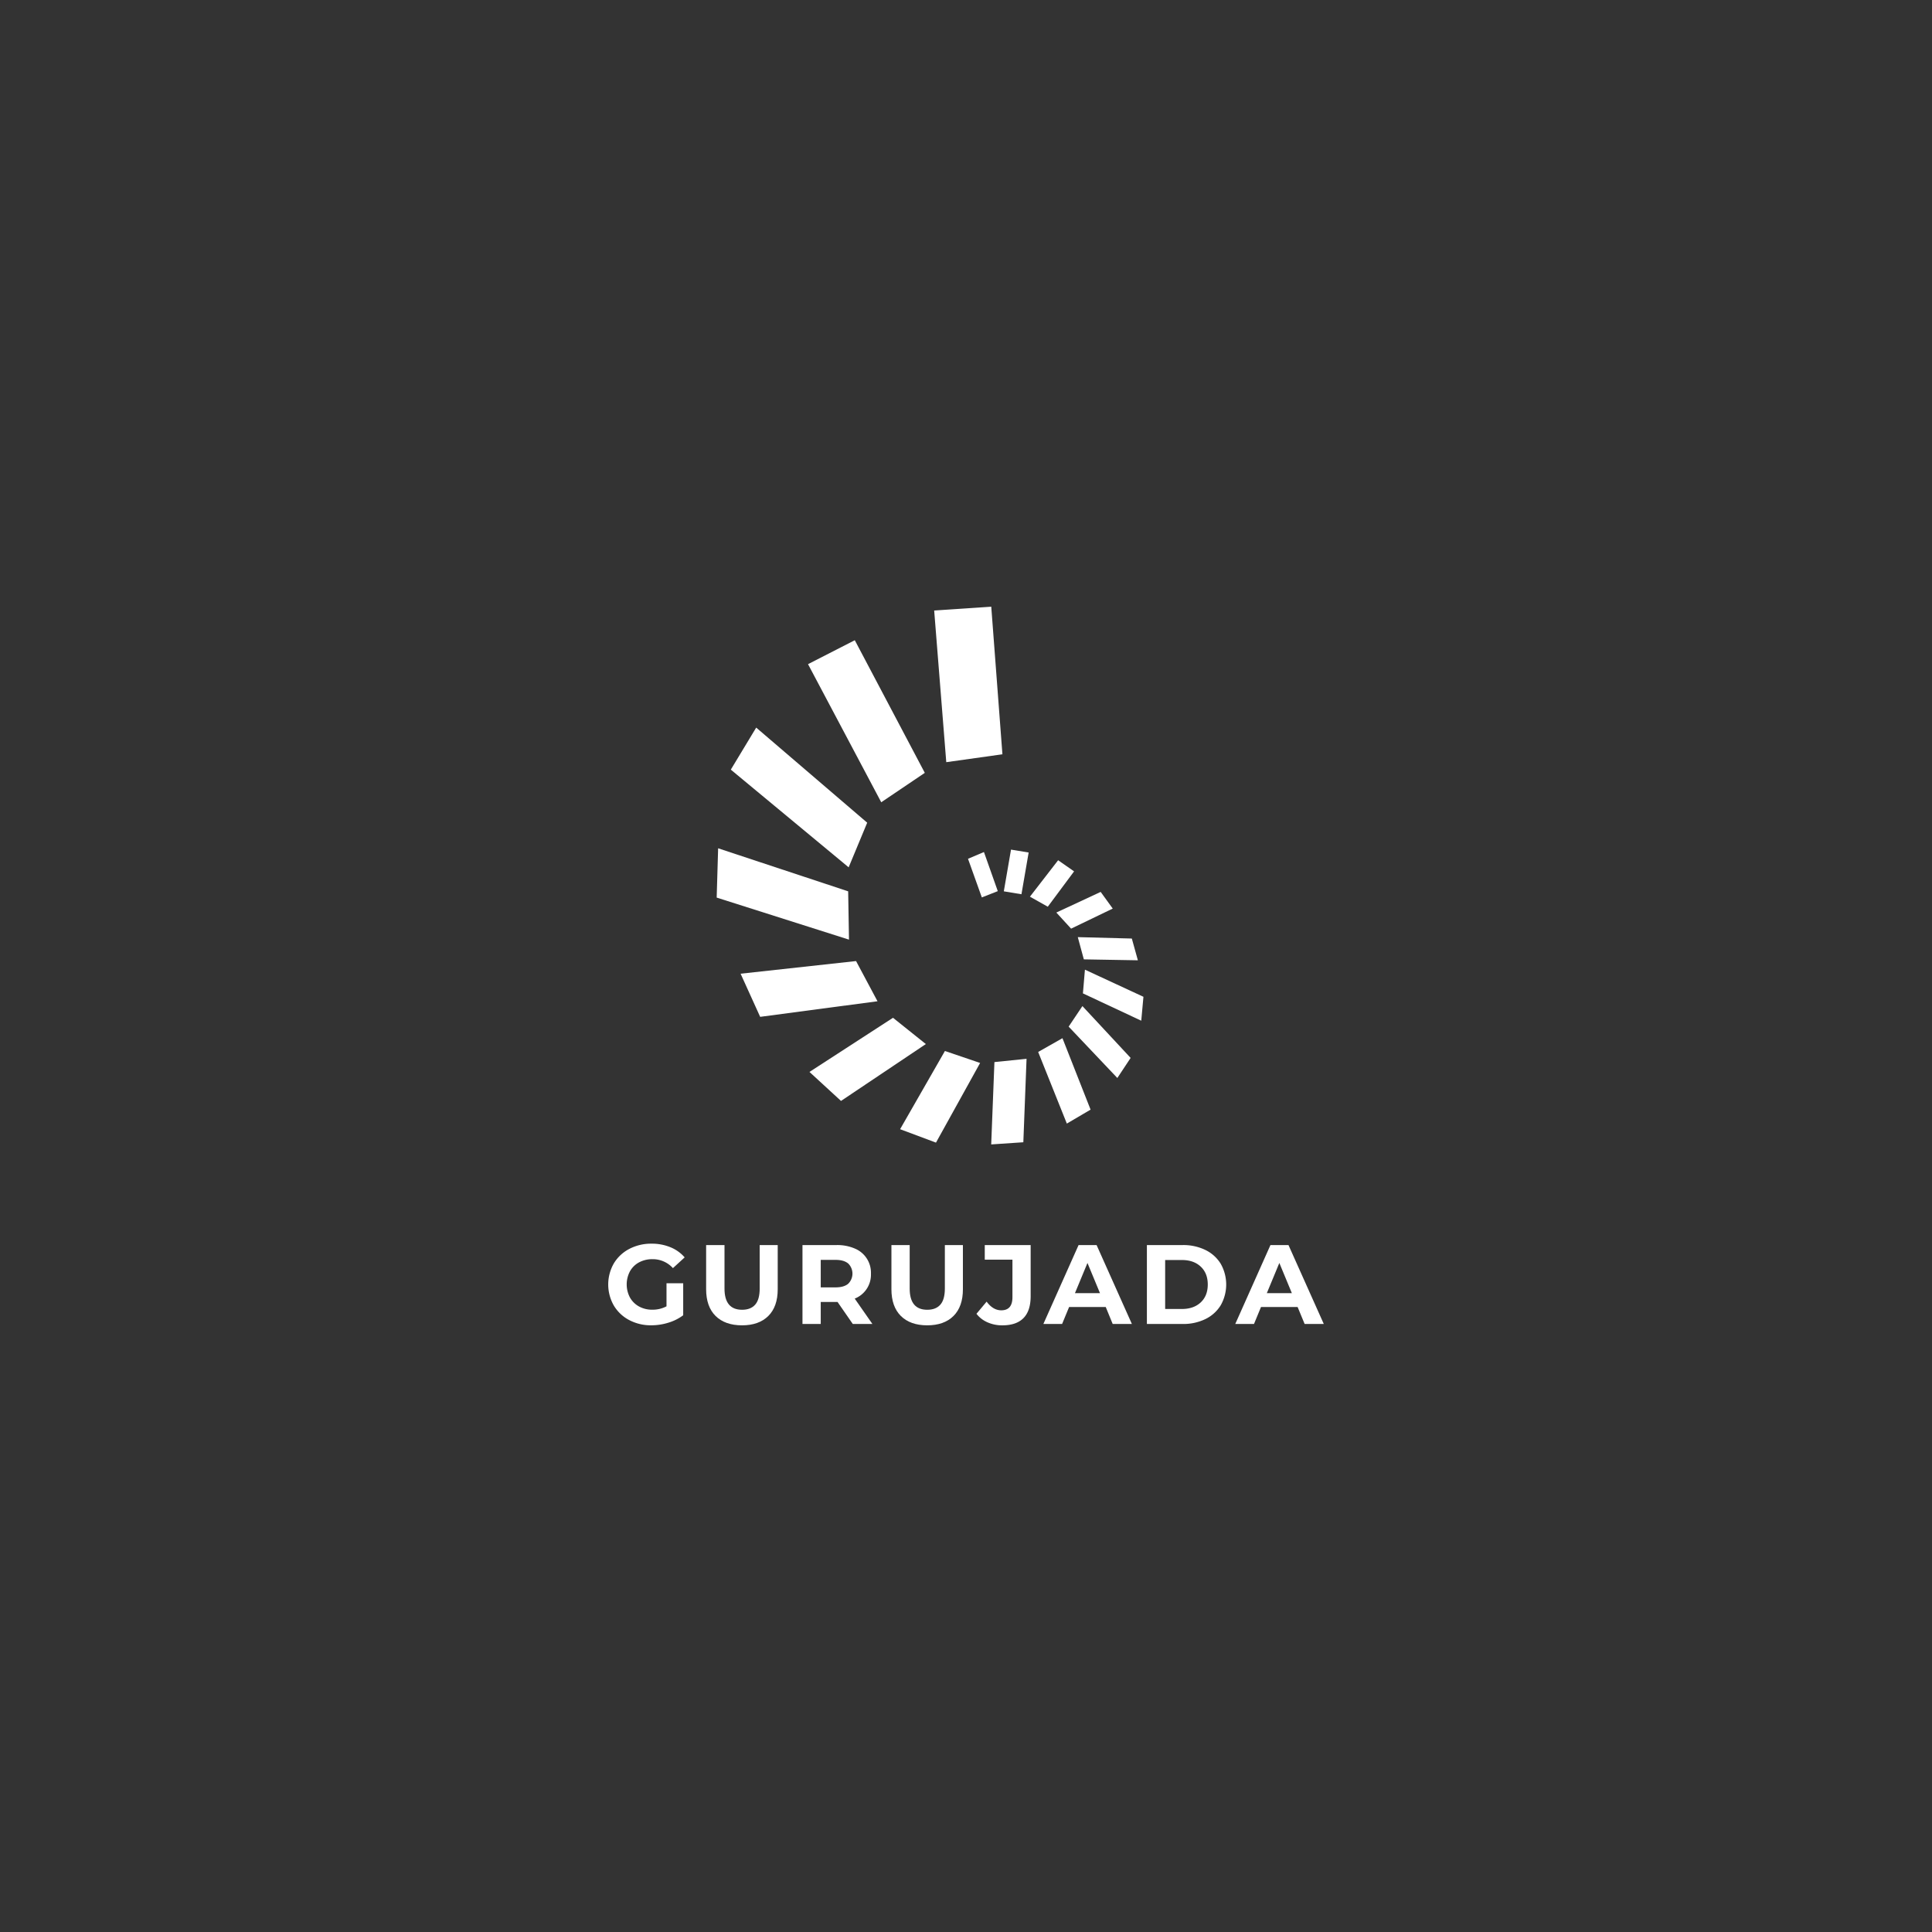 <svg id="Layer_1" data-name="Layer 1" xmlns="http://www.w3.org/2000/svg" viewBox="0 0 1080 1080"><rect x="0" y="0" width="1080" height="1080" fill="#333333" stroke="none"/><defs><style>.cls-1{fill:#fff;}</style></defs><title>Logo_W</title><polygon class="cls-1" points="560.36 421.65 528.97 426.06 522.21 341.28 554.12 339.15 560.36 421.65"/><polygon class="cls-1" points="516.97 432.03 492.62 448.47 451.69 371.27 477.83 357.89 516.97 432.03"/><polygon class="cls-1" points="484.77 459.89 474.4 484.84 408.53 430.23 422.72 406.73 484.77 459.89"/><polygon class="cls-1" points="474.59 525.26 400.63 501.76 401.44 474.2 474.13 498.26 474.59 525.26"/><polygon class="cls-1" points="490.53 559.71 424.94 568.42 414 544.31 478.54 537.24 490.53 559.71"/><polygon class="cls-1" points="517.55 583.64 499.19 568.95 452.5 599.22 470.13 615.43 517.55 583.64"/><polygon class="cls-1" points="547.89 594.2 528.22 587.51 503.16 631.23 523.22 638.73 547.89 594.2"/><polygon class="cls-1" points="572.05 638.53 554.09 639.74 555.89 593.71 573.85 591.88 572.05 638.53"/><polygon class="cls-1" points="609.64 620.29 596.37 628.09 580.34 588.06 593.92 580.36 609.64 620.29"/><polygon class="cls-1" points="632.03 591.38 624.6 602.6 597.38 573.89 605.08 562.41 632.03 591.38"/><polygon class="cls-1" points="637.97 570.58 605.36 555.31 606.48 542.05 639.19 557.21 637.97 570.58"/><polygon class="cls-1" points="636.08 536.81 605.87 536.29 602.49 523.86 632.7 524.65 636.08 536.81"/><polygon class="cls-1" points="557.77 498.15 548.85 501.66 541.12 480.07 550.03 476.29 557.77 498.15"/><polygon class="cls-1" points="571 499.89 561.14 498.26 565.16 474.94 575.02 476.56 571 499.89"/><polygon class="cls-1" points="600.42 487.1 591.5 480.88 575.74 501.25 585.72 506.86 600.42 487.1"/><polygon class="cls-1" points="598.75 519.12 622.03 507.9 615.28 498.58 590.5 510.12 598.75 519.12"/><path class="cls-1" d="M372.58,717.34h9.33v17.9a26.41,26.41,0,0,1-8.32,4.16,32.16,32.16,0,0,1-9.52,1.45,25.83,25.83,0,0,1-12.35-2.93,21.79,21.79,0,0,1-8.6-8.13,23.7,23.7,0,0,1,0-23.51,21.83,21.83,0,0,1,8.66-8.13,26.36,26.36,0,0,1,12.48-2.93,27.17,27.17,0,0,1,10.53,2,20.8,20.8,0,0,1,7.94,5.67l-6.56,6a15.15,15.15,0,0,0-11.4-5,15.61,15.61,0,0,0-7.5,1.76,12.69,12.69,0,0,0-5.11,5,15.65,15.65,0,0,0,0,14.69,13,13,0,0,0,5.08,5,15.09,15.09,0,0,0,7.4,1.79,16.54,16.54,0,0,0,7.94-1.89Z"/><path class="cls-1" d="M400,735.62q-5.26-5.24-5.27-14.94V696H405v24.33q0,11.84,9.84,11.84,4.79,0,7.31-2.86c1.68-1.91,2.52-4.91,2.52-9V696h10.08v24.7q0,9.71-5.26,14.94t-14.72,5.23Q405.29,740.85,400,735.62Z"/><path class="cls-1" d="M476.7,740.09l-8.51-12.28H458.8v12.28H448.59V696h19.09a24.55,24.55,0,0,1,10.18,1.95,14.6,14.6,0,0,1,9,14.06,14.36,14.36,0,0,1-9.07,13.92l9.89,14.18Zm-2.59-33.81c-1.59-1.32-3.93-2-7-2H458.8v15.37h8.32c3.06,0,5.4-.67,7-2a7.94,7.94,0,0,0,0-11.38Z"/><path class="cls-1" d="M503.57,735.62q-5.25-5.24-5.26-14.94V696h10.21v24.33q0,11.84,9.83,11.84c3.2,0,5.63-.95,7.31-2.86s2.52-4.91,2.52-9V696h10.09v24.7q0,9.71-5.26,14.94t-14.72,5.23Q508.84,740.85,503.57,735.62Z"/><path class="cls-1" d="M552,739.18a15.72,15.72,0,0,1-6.15-4.76l5.68-6.8q3.58,4.85,8.19,4.85,6.24,0,6.24-7.31v-21H550.49V696h25.65v28.61q0,8.13-4,12.2t-11.85,4.06A20,20,0,0,1,552,739.18Z"/><path class="cls-1" d="M618.12,730.64H597.63l-3.9,9.45H583.26L602.93,696H613l19.73,44.11H622Zm-3.22-7.75-7-16.89-7,16.89Z"/><path class="cls-1" d="M641.12,696h20a28.15,28.15,0,0,1,12.7,2.74,20.52,20.52,0,0,1,8.57,7.72,23.5,23.5,0,0,1,0,23.19,20.46,20.46,0,0,1-8.57,7.72,28.15,28.15,0,0,1-12.7,2.74h-20Zm19.54,35.73q6.62,0,10.55-3.68t3.94-10q0-6.3-3.94-10t-10.55-3.69h-9.33v27.35Z"/><path class="cls-1" d="M725.38,730.64H704.9L701,740.09H690.53L710.19,696h10.08L740,740.09H729.29Zm-3.22-7.75-7-16.89-7,16.89Z"/></svg>